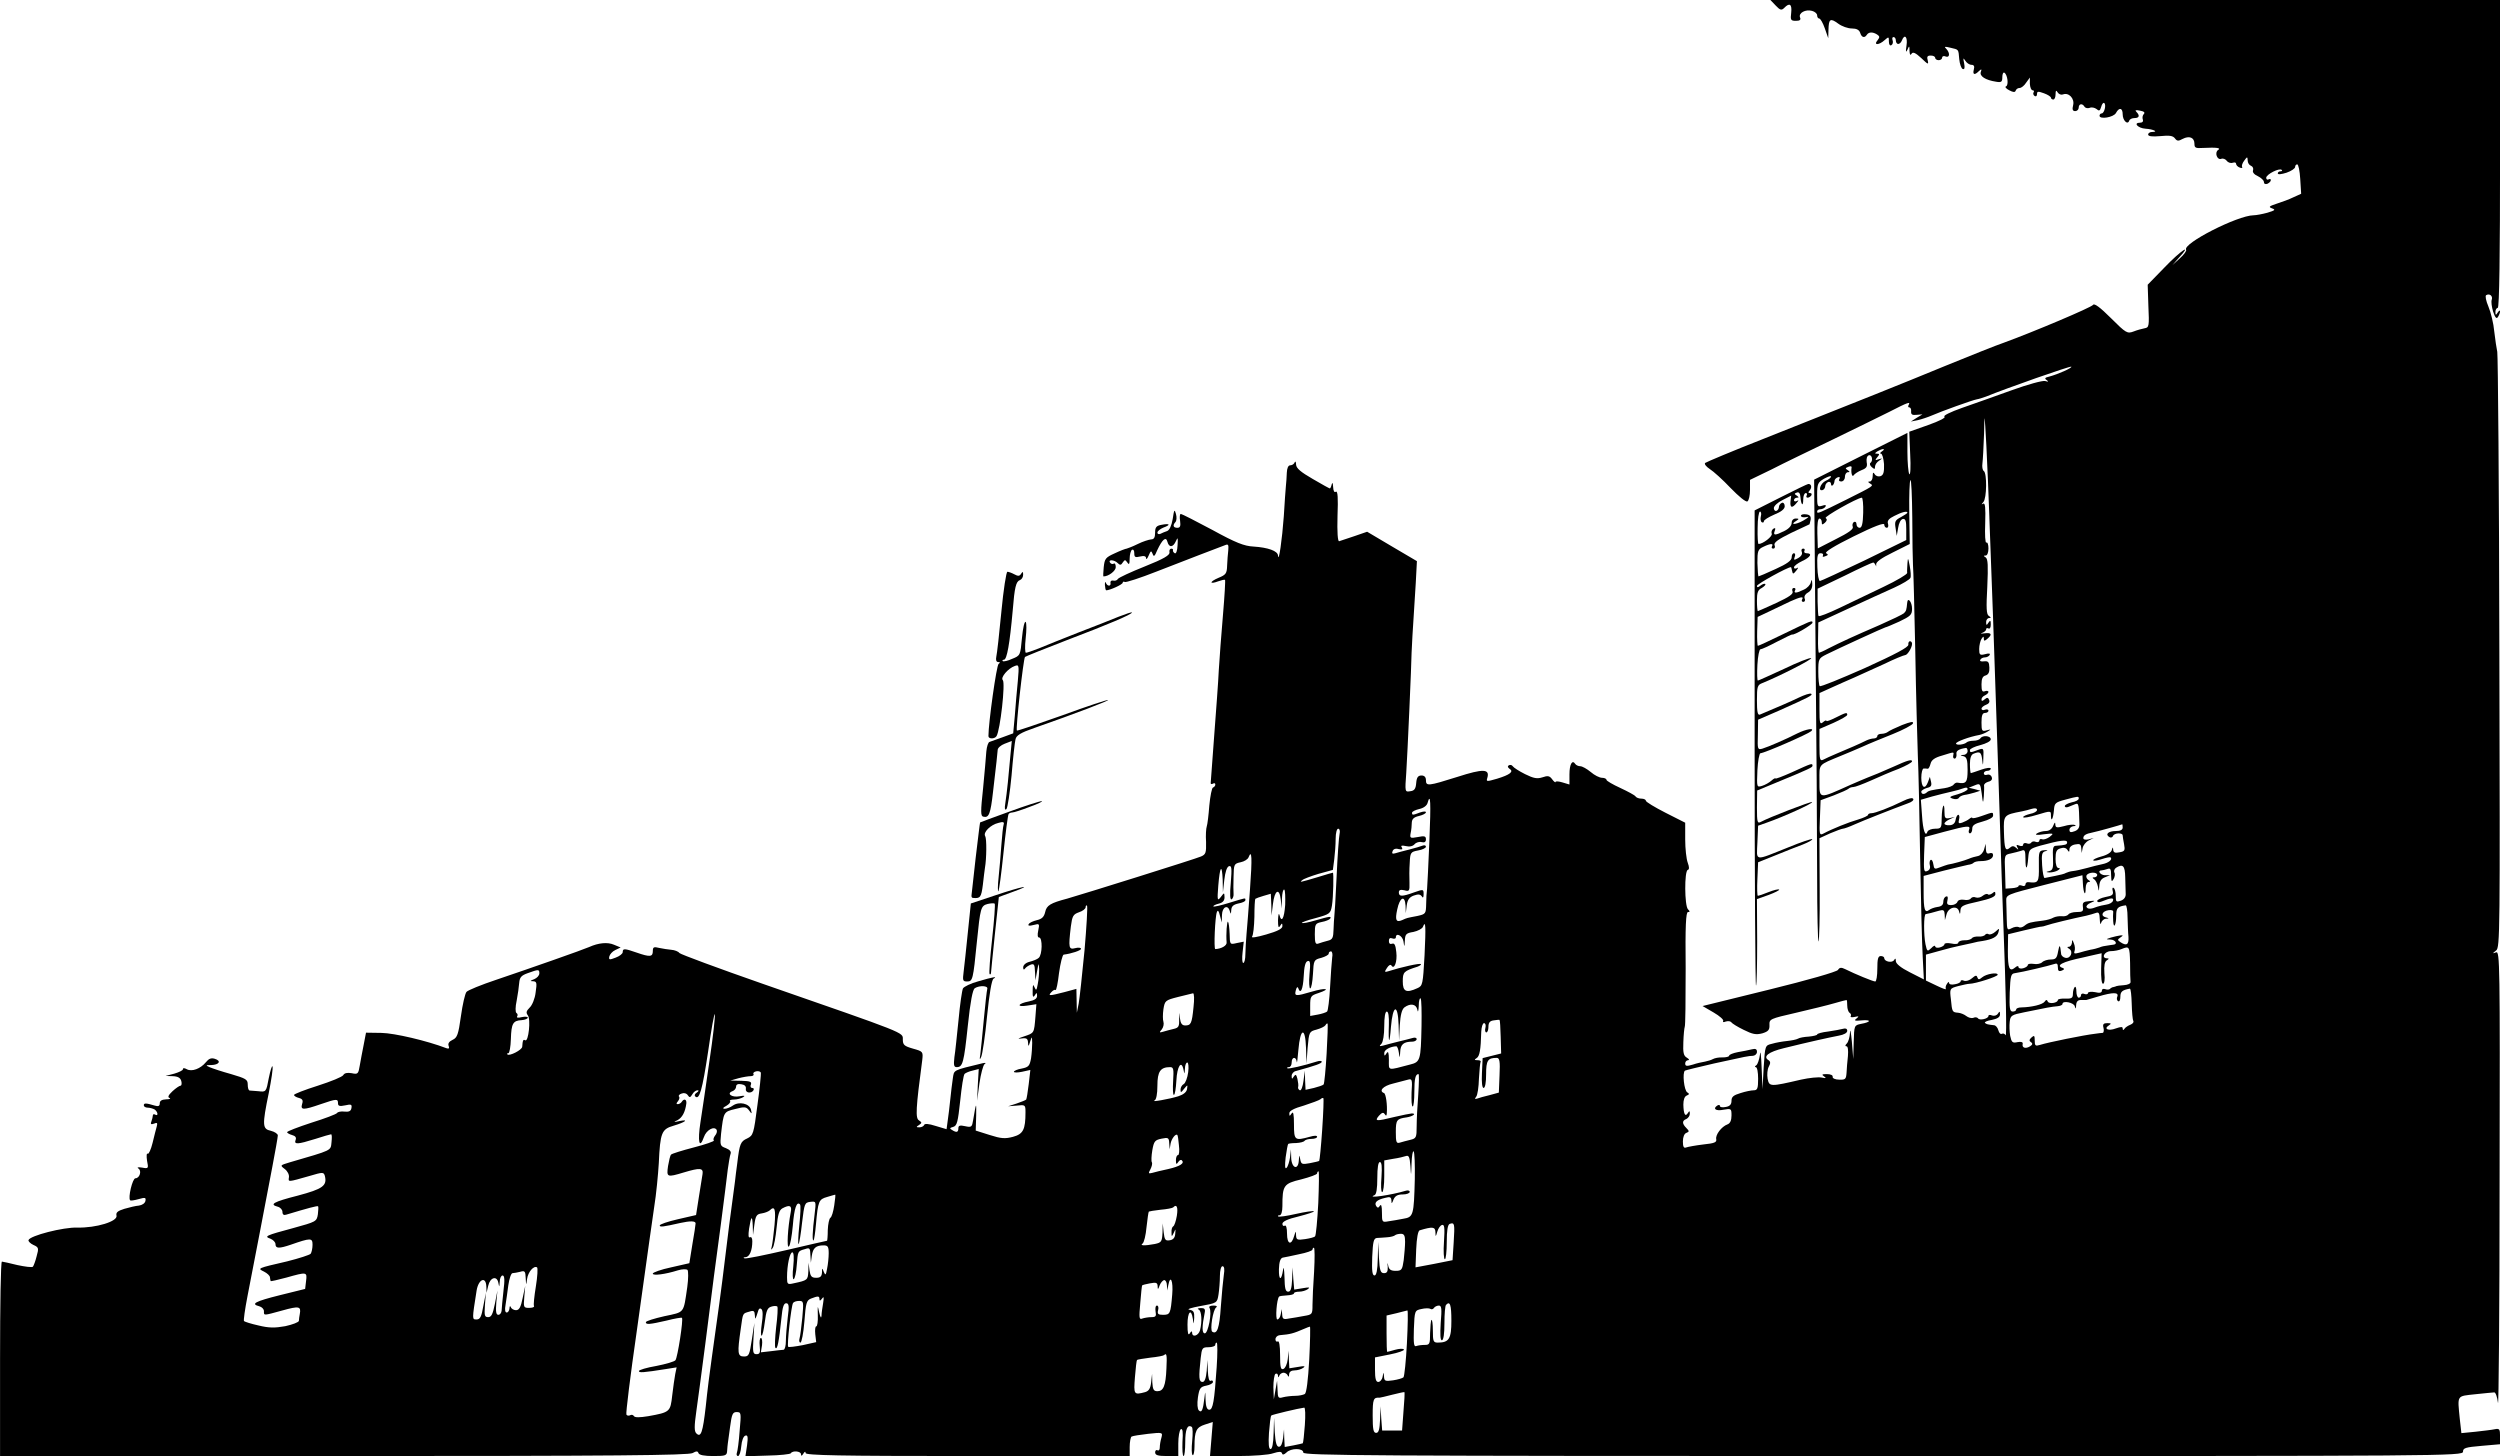 <?xml version="1.0" standalone="no"?>
<!DOCTYPE svg PUBLIC "-//W3C//DTD SVG 20010904//EN"
 "http://www.w3.org/TR/2001/REC-SVG-20010904/DTD/svg10.dtd">
<svg version="1.0" xmlns="http://www.w3.org/2000/svg"
 width="1080pt" height="629pt" viewBox="0 0 1080 629"
 preserveAspectRatio="xMidYMid meet">
<g transform="translate(0,629) scale(0.1,-0.1)"
fill="#000000" stroke="none">
<path d="M7671 6266 c19 -20 25 -22 37 -10 23 24 34 16 30 -21 -4 -31 -2 -35
20 -35 17 0 23 4 18 15 -7 19 24 36 52 28 12 -3 22 -12 22 -19 0 -8 4 -14 9
-14 5 0 16 -19 24 -42 l15 -43 1 36 c1 48 8 52 42 27 16 -12 42 -21 59 -21 20
0 32 -6 36 -19 6 -20 19 -24 29 -8 8 12 25 13 44 1 12 -8 12 -12 2 -25 -19
-22 6 -22 31 1 17 15 18 15 18 -6 0 -13 4 -20 11 -16 6 4 8 13 5 21 -3 8 -1
14 4 14 6 0 10 -7 10 -15 0 -8 5 -15 10 -15 6 0 13 7 16 15 12 31 26 15 20
-22 -4 -27 -3 -32 4 -18 8 19 9 18 9 -5 1 -17 4 -21 9 -12 6 9 17 4 42 -19 29
-28 32 -29 28 -11 -5 17 -2 22 13 22 10 0 19 -4 19 -10 0 -5 7 -10 15 -10 8 0
15 5 15 11 0 6 7 9 15 5 18 -7 20 15 3 33 -11 10 -7 11 17 5 38 -9 35 -5 39
-50 2 -21 9 -40 15 -42 8 -3 10 5 6 25 -5 23 -4 25 5 11 6 -10 18 -18 27 -18
10 0 14 -6 10 -20 -6 -23 3 -26 22 -7 11 10 13 9 8 -4 -6 -18 20 -35 66 -42
23 -4 27 -1 27 20 0 13 4 22 9 19 14 -9 19 -55 7 -59 -6 -2 0 -10 14 -17 17
-9 25 -10 28 -1 2 6 9 11 17 11 7 0 20 10 28 23 l16 22 0 -27 c1 -16 6 -28 12
-28 5 0 8 -4 4 -9 -3 -5 -1 -12 5 -16 5 -3 10 0 10 9 0 12 5 12 30 3 17 -6 30
-15 30 -19 0 -4 5 -8 10 -8 6 0 10 10 10 23 0 16 3 19 9 8 5 -8 15 -12 23 -9
25 10 51 -18 44 -46 -5 -19 -2 -26 9 -26 8 0 15 7 15 15 0 17 16 20 25 4 4 -6
14 -8 22 -5 9 4 22 1 30 -5 11 -10 15 -8 20 9 3 12 9 20 13 17 10 -6 1 -45
-11 -45 -5 0 -9 -5 -9 -10 0 -17 61 -7 71 12 14 26 29 22 29 -6 0 -26 21 -47
28 -28 2 7 12 12 23 12 21 0 24 11 8 27 -7 7 -3 9 16 5 17 -3 23 -8 16 -15 -5
-5 -7 -16 -4 -23 3 -9 -2 -14 -12 -14 -31 0 -9 -24 24 -26 33 -2 58 -14 28
-14 -9 0 -17 -5 -17 -11 0 -8 17 -10 52 -7 40 4 55 2 64 -10 9 -12 15 -12 33
-2 29 15 51 6 51 -21 0 -18 5 -20 38 -18 58 3 79 0 64 -9 -16 -11 -4 -45 14
-38 7 3 18 -1 24 -9 6 -8 18 -11 26 -8 8 3 14 1 14 -5 0 -5 7 -13 16 -16 8 -3
13 -2 10 3 -3 4 1 17 9 27 13 18 14 18 15 1 0 -10 6 -20 14 -23 8 -3 12 -12 9
-20 -3 -8 5 -18 21 -25 14 -7 26 -18 26 -25 0 -8 6 -11 15 -8 8 4 15 10 15 16
0 5 -4 6 -10 3 -5 -3 -10 0 -10 7 0 15 58 44 67 34 4 -3 1 -6 -5 -6 -7 0 -12
-4 -12 -9 0 -6 16 -4 38 3 20 7 37 18 37 25 0 6 4 11 9 11 5 0 11 -28 13 -63
l4 -64 -33 -15 c-18 -9 -51 -21 -73 -28 -33 -11 -36 -14 -20 -20 17 -6 13 -9
-20 -19 -22 -6 -49 -11 -60 -11 -69 -1 -307 -122 -291 -149 3 -4 -9 -21 -27
-37 l-32 -29 29 33 c59 64 7 30 -63 -43 l-73 -75 3 -92 c4 -86 3 -93 -16 -96
-11 -2 -33 -8 -48 -14 -27 -10 -32 -8 -98 58 -47 47 -72 65 -77 57 -7 -11
-258 -117 -387 -164 -27 -9 -140 -54 -250 -99 -204 -84 -349 -142 -785 -315
-135 -53 -249 -101 -254 -105 -4 -5 5 -16 20 -26 16 -10 57 -47 90 -82 36 -37
66 -62 73 -58 6 4 11 26 11 50 l0 43 93 45 c50 26 169 83 262 128 94 45 204
100 247 121 80 41 93 46 83 29 -3 -5 -2 -10 3 -10 6 0 9 -8 8 -17 -1 -14 5
-17 24 -15 l25 2 -25 -15 -25 -16 30 6 c17 4 44 13 60 20 41 18 177 67 195 70
8 1 26 7 40 12 88 36 364 133 368 129 5 -5 -58 -33 -96 -43 -18 -4 -21 -8 -10
-15 9 -7 7 -8 -7 -4 -11 3 -76 -15 -145 -40 -69 -25 -165 -59 -214 -76 -51
-18 -83 -34 -76 -38 7 -4 -22 -19 -70 -36 l-82 -29 4 -98 c3 -54 1 -92 -4 -85
-4 7 -8 50 -8 96 l0 82 -202 -101 -201 -101 6 -711 c4 -392 7 -842 7 -1001 0
-159 3 -287 6 -283 3 3 6 105 5 226 l-1 220 46 21 c26 11 51 20 55 20 5 0 28
8 52 19 38 17 160 65 230 91 16 5 26 14 22 19 -3 6 -21 2 -43 -9 -61 -30 -122
-53 -137 -53 -8 0 -15 -3 -15 -7 0 -4 -19 -13 -42 -20 -42 -12 -114 -41 -151
-61 -17 -9 -18 -4 -15 67 l3 77 57 21 c31 12 60 25 64 29 4 4 13 7 20 7 8 0
42 13 76 28 35 16 89 39 121 51 31 13 57 27 57 32 0 10 -19 5 -80 -23 -25 -11
-55 -24 -67 -29 -13 -5 -33 -13 -45 -18 -13 -5 -45 -19 -73 -31 -140 -63 -135
-64 -135 17 0 76 -8 66 95 109 22 9 63 26 90 38 28 13 87 37 132 55 45 18 84
39 87 46 3 10 -10 7 -47 -7 -29 -12 -56 -25 -62 -30 -5 -4 -17 -8 -27 -8 -10
0 -18 -4 -18 -10 0 -5 -7 -10 -15 -10 -8 0 -23 -4 -33 -9 -9 -5 -34 -16 -54
-25 -21 -9 -55 -23 -75 -32 -21 -9 -46 -20 -55 -25 -16 -8 -18 -3 -18 62 l0
70 60 26 c33 15 60 30 60 35 0 12 -6 10 -50 -12 -22 -11 -40 -18 -40 -14 0 4
-7 1 -15 -6 -13 -11 -15 -4 -15 57 l0 69 53 24 c28 13 72 32 97 43 25 11 82
37 128 58 45 22 87 39 92 39 10 0 30 32 30 49 0 6 -4 11 -9 11 -5 0 -8 -7 -7
-15 1 -11 -56 -41 -188 -101 -104 -46 -192 -82 -195 -78 -3 3 -6 31 -6 62 0
55 1 58 35 75 48 24 251 117 255 117 3 0 29 11 60 25 48 23 55 29 55 55 0 30
-19 53 -21 26 -3 -31 -4 -35 -14 -45 -5 -5 -53 -28 -105 -51 -109 -47 -170
-75 -221 -101 -20 -11 -39 -19 -41 -19 -3 0 -5 29 -4 65 l1 66 130 60 c72 33
160 74 197 90 37 17 69 36 71 43 3 6 1 29 -3 51 -7 37 -8 38 -10 10 -1 -16 -2
-35 -1 -40 0 -6 -45 -33 -102 -60 -56 -27 -141 -68 -190 -91 -48 -23 -89 -39
-91 -35 -2 3 -3 31 -4 62 l0 56 117 56 c64 32 119 57 123 57 4 0 8 -6 11 -12
2 -7 3 -6 2 3 -2 11 22 28 71 52 l74 37 -2 135 c-1 74 1 137 5 141 4 4 7 -69
8 -162 0 -93 2 -185 3 -204 2 -19 6 -188 10 -375 3 -187 9 -389 11 -450 3 -60
7 -258 10 -440 3 -181 8 -374 11 -428 l5 -98 -61 31 c-38 19 -60 37 -60 48 0
12 -2 14 -8 4 -9 -13 -42 -6 -42 9 0 5 -7 9 -15 9 -12 0 -15 -13 -15 -55 0
-30 -4 -55 -9 -55 -9 0 -87 32 -129 53 -18 9 -25 8 -32 -3 -5 -8 -130 -44
-297 -85 l-288 -71 48 -28 c26 -15 45 -32 41 -37 -3 -5 2 -6 11 -2 10 3 20 2
24 -3 3 -5 27 -20 54 -33 38 -19 53 -22 80 -15 26 8 32 15 31 36 -1 26 2 27
115 53 64 15 138 33 165 41 27 8 51 14 53 14 2 0 3 -11 3 -24 0 -14 5 -28 10
-31 6 -4 8 -10 5 -15 -3 -4 5 -6 17 -3 19 4 20 3 8 -7 -12 -9 -8 -11 22 -8 43
4 42 -7 -2 -15 -30 -6 -30 -7 -32 -79 l-2 -73 -6 75 c-4 41 -7 59 -8 40 -1
-20 -7 -41 -14 -48 -7 -7 -8 -12 -1 -12 6 0 8 -17 6 -42 -3 -24 -5 -56 -6 -73
-2 -27 -5 -30 -32 -29 -17 0 -29 6 -28 12 2 7 -9 12 -25 12 -21 0 -24 -2 -12
-10 11 -8 9 -9 -10 -5 -14 3 -54 -1 -90 -9 -133 -31 -137 -31 -144 4 -3 18 -1
41 5 52 8 15 8 22 -1 28 -26 16 0 36 66 52 105 26 195 46 237 54 23 4 37 12
37 21 0 9 -7 12 -17 9 -10 -3 -39 -8 -65 -12 -27 -3 -48 -9 -48 -13 0 -3 -16
-7 -36 -9 -20 -1 -41 -5 -47 -9 -7 -4 -28 -8 -47 -10 -20 -2 -49 -7 -65 -12
-30 -7 -30 -7 -36 -102 l-5 -94 -4 95 c-2 52 -5 77 -7 55 -3 -22 -10 -43 -16
-47 -7 -4 -7 -8 -2 -8 6 0 10 -22 10 -50 0 -42 -3 -50 -19 -50 -10 0 -36 -5
-57 -12 -30 -9 -39 -16 -39 -33 0 -16 -7 -24 -25 -27 -14 -3 -25 -1 -25 4 0 5
-4 6 -10 3 -23 -14 -8 -26 25 -19 34 6 35 5 35 -25 0 -21 -6 -34 -17 -38 -27
-10 -53 -46 -49 -64 3 -14 -8 -18 -56 -23 -33 -4 -66 -10 -74 -13 -10 -4 -14
3 -14 26 0 19 6 34 15 37 13 5 13 8 0 21 -19 19 -19 32 0 39 8 4 15 14 15 23
0 13 -2 13 -9 2 -11 -17 -18 -4 -19 37 0 21 5 35 14 39 12 5 13 8 3 14 -14 8
-22 86 -10 94 4 2 61 16 126 31 145 32 146 32 168 33 9 1 17 8 17 17 0 12 -6
15 -22 11 -13 -3 -40 -9 -60 -12 -21 -4 -38 -11 -38 -15 0 -5 -13 -8 -29 -8
-15 1 -34 -3 -41 -7 -7 -4 -23 -9 -34 -11 -12 -2 -36 -7 -53 -13 -27 -8 -33
-7 -33 5 0 8 6 14 13 14 6 0 4 5 -6 11 -14 8 -17 22 -15 67 1 31 4 61 6 66 3
5 4 118 4 252 -2 183 1 244 10 244 9 0 9 3 0 12 -15 15 -16 165 -1 170 7 2 7
12 0 31 -6 16 -11 61 -11 101 l0 72 -85 43 c-47 24 -85 47 -85 52 0 5 -9 9
-19 9 -11 0 -22 4 -26 10 -3 5 -33 21 -65 36 -33 15 -60 31 -60 35 0 5 -9 9
-19 9 -11 0 -33 11 -49 25 -17 14 -37 25 -45 25 -9 0 -19 5 -22 10 -13 20 -25
-2 -25 -45 l0 -44 -30 9 c-16 5 -30 6 -30 2 0 -4 -7 1 -15 12 -11 15 -19 16
-42 8 -22 -7 -37 -5 -75 14 -26 13 -49 28 -53 34 -4 6 -11 7 -17 4 -6 -4 -5
-9 3 -15 20 -12 2 -26 -54 -43 -45 -13 -47 -13 -42 3 12 40 -17 41 -129 5
-127 -40 -136 -41 -136 -14 0 13 -7 20 -19 20 -15 0 -21 -8 -23 -32 -2 -26 -8
-34 -26 -36 -23 -4 -23 -3 -17 80 5 74 23 480 23 518 0 14 4 83 18 301 l5 95
-107 63 -108 64 -55 -19 c-31 -10 -60 -20 -66 -22 -6 -1 -9 38 -7 109 3 79 1
109 -7 105 -7 -5 -11 3 -12 21 -1 17 -3 21 -6 11 -2 -10 -6 -18 -8 -18 -2 0
-35 18 -74 41 -52 30 -71 46 -72 62 0 12 -3 16 -6 10 -2 -7 -11 -13 -19 -13
-9 0 -14 -12 -15 -32 -1 -18 -2 -44 -4 -58 -1 -14 -6 -72 -9 -130 -7 -98 -22
-205 -25 -170 -1 20 -43 35 -106 39 -40 2 -76 16 -178 72 -71 38 -132 69 -136
69 -4 0 -6 -13 -3 -30 3 -23 0 -30 -12 -30 -18 0 -21 11 -8 25 5 6 6 21 2 35
-6 22 -8 19 -14 -22 -5 -29 -14 -48 -24 -52 -10 -3 -23 -9 -29 -12 -7 -3 -13
-1 -13 5 0 7 12 16 26 22 33 12 28 19 -8 12 -23 -4 -28 -11 -28 -34 0 -21 -5
-29 -17 -29 -10 -1 -36 -9 -58 -20 -22 -11 -44 -19 -48 -20 -4 0 -28 -9 -51
-20 -40 -18 -44 -23 -48 -60 -2 -22 -3 -40 -1 -40 22 0 53 24 53 40 0 12 -4
19 -9 15 -5 -3 -12 -1 -16 5 -9 14 19 12 33 -2 10 -10 15 -10 22 2 9 13 11 13
20 0 7 -11 10 -8 10 17 0 17 5 35 10 38 6 3 10 -3 10 -15 0 -17 4 -19 25 -14
17 4 25 2 26 -7 0 -8 5 -3 11 11 9 21 11 23 17 8 5 -15 9 -12 20 15 22 47 38
61 44 37 7 -27 25 -25 37 3 8 18 9 15 7 -18 -1 -23 -6 -38 -12 -35 -5 3 -9 8
-8 13 2 4 -2 7 -7 7 -6 0 -10 -7 -8 -16 2 -12 -24 -28 -107 -61 -60 -24 -112
-48 -116 -54 -3 -6 -12 -9 -20 -7 -8 2 -13 -3 -12 -9 4 -17 -14 -17 -20 0 -3
6 -4 2 -4 -10 1 -13 3 -23 6 -23 15 0 71 25 71 33 0 4 4 6 9 3 4 -3 66 17 137
45 124 48 260 101 296 114 14 6 16 2 14 -22 -2 -15 -4 -45 -5 -66 -1 -34 -5
-40 -37 -53 -40 -17 -41 -30 -1 -15 14 5 27 8 29 6 2 -2 -2 -70 -9 -152 -7
-81 -15 -188 -18 -238 -2 -49 -12 -178 -20 -285 -8 -107 -15 -199 -15 -203 0
-5 5 -5 10 -2 6 3 10 2 10 -4 0 -5 -4 -11 -10 -13 -5 -1 -12 -37 -16 -78 -3
-41 -8 -82 -11 -90 -3 -8 -5 -39 -3 -67 1 -47 -1 -54 -22 -63 -22 -10 -508
-162 -578 -182 -72 -19 -89 -29 -95 -58 -5 -21 -14 -30 -36 -35 -16 -4 -32
-11 -35 -17 -5 -7 2 -9 20 -4 27 7 27 6 21 -24 -4 -19 -3 -30 4 -30 15 0 14
-75 -2 -88 -6 -6 -24 -13 -40 -17 -16 -4 -27 -14 -27 -24 0 -10 3 -12 8 -5 4
6 15 13 25 17 14 5 17 0 18 -31 l2 -37 7 40 c7 37 7 38 9 9 0 -17 -2 -46 -6
-65 -5 -28 -7 -30 -14 -14 -6 15 -8 12 -8 -15 -1 -26 2 -31 9 -20 8 13 10 13
10 -2 0 -12 -11 -19 -35 -24 -49 -9 -56 -26 -7 -18 l39 6 -4 -53 c-6 -74 -5
-71 -49 -86 -27 -9 -31 -12 -11 -9 22 3 27 -1 28 -18 1 -19 2 -18 9 4 8 25 8
24 9 -5 0 -16 -2 -47 -5 -67 -6 -33 -11 -38 -40 -44 -19 -3 -34 -10 -34 -14 0
-4 16 -4 35 0 l36 8 -7 -61 c-4 -34 -9 -64 -11 -67 -3 -3 -21 -10 -41 -17
l-37 -12 38 3 c36 4 37 3 37 -29 0 -75 -10 -94 -54 -106 -34 -9 -51 -8 -101 8
l-60 19 2 65 c1 61 0 58 -13 -19 -5 -31 -7 -33 -35 -27 -22 5 -29 3 -29 -9 0
-18 -8 -20 -28 -7 -11 6 -9 9 6 13 16 5 20 20 30 113 6 59 14 111 19 116 4 4
20 11 34 14 l27 7 -4 -69 -3 -68 10 75 c6 41 16 78 22 83 8 5 5 7 -8 4 -132
-32 -123 -28 -129 -66 -3 -20 -8 -61 -11 -91 -3 -30 -8 -71 -11 -91 l-5 -37
-47 14 c-31 10 -48 11 -50 4 -2 -5 -11 -10 -20 -10 -15 0 -15 2 -2 10 13 9 13
11 0 20 -16 9 -14 50 14 261 4 36 3 37 -40 49 -38 11 -44 16 -44 40 0 31 19
23 -605 240 -192 67 -354 127 -360 133 -5 7 -21 13 -35 14 -14 1 -37 5 -52 8
-24 6 -28 4 -28 -14 0 -25 -13 -26 -70 -6 -52 18 -60 19 -60 2 0 -7 -14 -18
-31 -24 -26 -10 -30 -10 -27 5 2 9 13 22 26 28 l23 11 -29 12 c-28 12 -67 8
-107 -10 -27 -12 -252 -91 -400 -141 -66 -22 -125 -46 -130 -53 -6 -7 -17 -54
-24 -105 -11 -79 -16 -93 -36 -102 -15 -7 -21 -16 -17 -26 4 -11 1 -14 -10
-10 -83 32 -224 65 -280 66 l-67 1 -10 -52 c-6 -28 -13 -69 -17 -90 -6 -36 -8
-39 -35 -33 -18 3 -31 1 -36 -8 -4 -8 -54 -28 -110 -46 -57 -18 -103 -36 -103
-40 0 -4 9 -10 21 -13 16 -4 19 -11 14 -26 -8 -27 5 -27 80 -1 70 24 75 24 75
4 0 -12 7 -14 31 -9 26 6 30 4 27 -12 -2 -13 -11 -17 -30 -15 -14 2 -29 -1
-32 -6 -3 -5 -53 -24 -111 -42 -58 -19 -105 -37 -105 -41 0 -3 10 -9 21 -12
15 -4 20 -11 16 -21 -8 -21 8 -20 85 4 34 11 65 20 68 20 4 0 4 -15 2 -34 -4
-38 5 -33 -180 -87 -43 -13 -43 -13 -22 -29 12 -9 20 -25 18 -36 -3 -21 -6
-21 89 6 57 17 61 17 66 1 11 -43 -8 -57 -117 -86 -106 -27 -124 -38 -86 -48
11 -3 20 -13 20 -22 0 -12 6 -16 17 -12 93 28 134 39 137 36 2 -2 1 -18 -1
-35 -5 -31 -8 -32 -106 -59 -119 -32 -128 -36 -99 -46 12 -5 22 -15 22 -24 0
-19 16 -19 66 -2 86 30 94 30 94 0 0 -16 -4 -33 -8 -39 -4 -5 -50 -20 -102
-33 -130 -30 -129 -30 -100 -44 14 -7 26 -18 26 -25 1 -7 2 -14 3 -16 0 -2 31
5 68 15 89 25 90 25 85 -15 l-4 -34 -109 -27 c-108 -27 -128 -38 -89 -48 11
-3 20 -12 20 -21 0 -20 -4 -20 80 3 72 20 81 18 75 -15 -2 -10 -4 -24 -4 -30
-1 -6 -27 -16 -59 -23 -45 -8 -70 -8 -115 3 -32 7 -60 16 -63 19 -3 2 4 51 15
108 11 57 34 178 52 269 17 91 42 220 55 288 13 68 24 130 24 137 0 7 -14 16
-30 20 -37 8 -38 23 -9 164 11 56 19 107 16 114 -2 6 -9 -16 -16 -50 -11 -60
-12 -61 -44 -57 -17 1 -35 3 -39 3 -5 1 -8 12 -8 26 0 22 -8 26 -72 45 -40 11
-82 25 -93 30 -18 8 -17 9 7 9 35 1 45 18 16 27 -16 5 -26 1 -39 -15 -23 -28
-61 -42 -82 -30 -11 6 -17 6 -17 0 0 -5 -17 -13 -37 -19 l-38 -10 31 -1 c23
-1 33 -7 37 -21 3 -11 1 -20 -3 -20 -5 0 -21 -11 -35 -24 -18 -17 -22 -26 -13
-29 7 -3 1 -6 -14 -6 -19 -1 -28 -6 -28 -17 0 -12 -6 -15 -22 -10 -37 11 -47
12 -47 1 0 -5 7 -10 17 -10 9 0 23 -4 30 -8 14 -10 17 -31 2 -22 -5 3 -10 2
-10 -4 0 -5 -3 -17 -6 -25 -5 -12 -2 -15 11 -10 14 6 16 3 12 -12 -3 -10 -11
-42 -18 -71 -7 -29 -17 -50 -21 -47 -5 4 -6 -10 -3 -30 7 -34 6 -35 -21 -30
-18 3 -24 1 -16 -4 15 -10 5 -42 -13 -42 -13 0 -33 -85 -23 -95 2 -3 19 0 37
5 28 8 32 7 29 -8 -2 -10 -14 -18 -28 -20 -14 -1 -42 -8 -63 -14 -29 -9 -37
-16 -34 -29 7 -25 -88 -54 -169 -52 -61 2 -205 -35 -211 -54 -2 -5 8 -15 21
-21 23 -10 24 -14 14 -49 -5 -21 -13 -41 -16 -45 -4 -4 -34 0 -67 7 -33 8 -63
15 -67 15 -5 0 -8 -189 -8 -420 l0 -420 1485 0 c1165 0 1490 3 1507 13 16 9
22 9 25 0 3 -9 26 -13 64 -13 54 0 59 2 60 23 1 12 2 27 3 32 1 6 5 38 10 73
7 53 11 62 28 62 20 0 20 -4 13 -81 -3 -45 -9 -88 -12 -95 -3 -8 0 -14 5 -14
6 0 12 19 14 42 2 24 9 43 17 46 11 4 13 -4 8 -42 l-7 -47 96 3 c53 1 98 6
100 10 8 13 44 9 44 -4 0 -9 4 -8 10 2 6 10 10 11 10 3 0 -10 147 -13 700 -13
l700 0 0 39 c0 22 4 42 8 45 5 3 37 8 72 12 63 7 63 6 57 -17 -4 -13 -7 -32
-7 -42 0 -10 -4 -15 -10 -12 -5 3 -10 -1 -10 -9 0 -12 11 -16 50 -16 l50 0 0
54 c0 30 5 58 11 62 8 4 10 -12 7 -55 -1 -33 0 -61 5 -61 4 0 7 27 7 59 0 56
9 79 28 67 5 -3 5 -30 2 -61 -3 -31 -3 -58 2 -61 4 -3 8 14 8 38 0 67 8 82 45
94 l34 11 -6 -74 -6 -73 120 0 c66 0 135 5 153 12 26 8 35 8 38 0 2 -8 8 -7
19 3 19 20 73 20 73 0 0 -13 285 -15 2505 -15 2441 0 2505 0 2505 19 0 16 11
19 80 25 l80 7 0 35 c0 30 -3 34 -22 30 -13 -3 -50 -7 -84 -11 l-61 -6 -7 62
c-10 104 -15 97 67 106 39 4 77 8 82 8 6 0 13 -20 16 -45 3 -25 7 404 7 954 2
947 1 998 -15 992 -17 -6 -17 -5 0 8 17 13 17 75 14 1287 -1 701 -6 1285 -9
1299 -3 14 -9 53 -13 88 -3 35 -15 83 -25 107 -11 26 -15 47 -10 50 15 9 30
-4 24 -20 -3 -8 0 -31 6 -51 9 -27 15 -33 21 -23 5 8 9 19 9 24 0 6 -5 3 -10
-5 -8 -13 -10 -12 -10 3 0 9 5 17 10 17 7 0 10 228 10 665 l0 665 -1576 0
-1576 0 23 -24z m923 -2211 c8 -199 23 -624 36 -1025 17 -535 21 -633 25 -745
10 -261 15 -479 9 -467 -3 6 -10 9 -16 6 -5 -3 -12 3 -15 15 -3 12 -12 22 -19
22 -27 3 -32 4 -39 10 -3 4 10 10 30 13 24 5 35 12 35 24 0 14 -2 14 -9 3 -5
-8 -16 -11 -25 -8 -9 4 -16 3 -16 -2 0 -12 -39 -21 -45 -10 -3 4 -12 6 -20 2
-9 -3 -22 1 -31 8 -9 7 -24 13 -35 14 -25 2 -26 3 -31 57 -6 48 -5 48 31 58
20 5 42 10 49 10 25 0 122 31 122 39 0 12 -49 4 -67 -11 -13 -11 -17 -11 -21
0 -3 10 -8 9 -23 -4 -10 -9 -25 -14 -34 -11 -8 4 -15 3 -15 -2 0 -5 -11 -11
-25 -13 -14 -3 -25 -1 -25 6 0 6 -4 4 -9 -4 -6 -8 -7 -18 -5 -22 3 -5 -15 2
-40 14 l-46 22 0 56 0 56 58 16 c31 9 71 19 87 22 17 4 41 9 55 12 14 4 34 8
45 9 43 7 63 18 68 37 5 19 5 19 -13 3 -10 -9 -23 -14 -29 -11 -5 4 -12 2 -15
-2 -3 -5 -16 -9 -28 -8 -13 1 -26 -2 -29 -7 -4 -5 -18 -10 -33 -9 -14 0 -26
-5 -26 -10 0 -6 -13 -8 -30 -4 -16 3 -30 2 -30 -3 0 -5 -9 -11 -20 -14 -11 -3
-20 -1 -20 5 0 5 -8 2 -17 -8 -17 -16 -18 -15 -25 17 -8 40 -8 129 1 130 8 1
32 7 59 15 18 5 22 2 23 -17 l1 -24 7 25 c8 31 47 40 54 13 4 -15 5 -14 6 4 1
19 11 24 76 38 53 12 75 21 75 32 0 12 -3 13 -13 4 -8 -6 -17 -8 -20 -4 -4 3
-13 0 -22 -7 -8 -7 -21 -10 -30 -7 -8 4 -17 1 -21 -4 -3 -6 -17 -9 -30 -6 -14
2 -25 -1 -28 -9 -3 -8 -15 -14 -27 -14 -17 0 -20 5 -16 21 3 13 1 19 -6 16 -7
-2 -12 -12 -12 -23 0 -13 -8 -20 -25 -22 -14 -2 -30 -8 -36 -13 -19 -15 -24 2
-24 76 l0 71 88 23 c48 12 95 23 104 25 10 1 21 5 24 9 4 4 17 7 30 7 33 0 54
10 54 26 0 8 -6 11 -15 8 -11 -4 -15 1 -16 17 l-1 24 -7 -25 c-4 -14 -16 -26
-26 -28 -11 -2 -29 -7 -40 -12 -19 -8 -69 -22 -90 -25 -5 -1 -21 -7 -35 -12
-22 -9 -25 -8 -28 13 -2 14 -7 22 -12 19 -4 -3 -6 -13 -3 -24 3 -11 -2 -21
-12 -24 -14 -6 -15 3 -13 70 l3 77 85 23 c101 27 114 28 106 8 -3 -8 -1 -15 4
-15 6 0 10 9 10 20 0 15 11 22 45 31 26 7 45 17 45 25 0 17 2 17 -49 -1 -22
-8 -41 -12 -41 -8 0 3 -6 1 -12 -4 -7 -6 -21 -13 -32 -17 -15 -5 -17 -2 -13
14 3 11 1 20 -3 20 -5 0 -10 -10 -12 -22 -2 -14 -11 -22 -25 -23 -13 -1 -23 2
-23 7 0 5 10 13 23 19 l22 10 -22 -5 c-20 -4 -23 0 -23 27 0 49 -11 25 -12
-27 0 -43 -2 -46 -28 -46 -16 0 -30 -6 -33 -12 -9 -27 -20 4 -24 69 l-5 68 48
14 c27 7 65 17 84 21 19 4 43 11 53 15 10 4 17 3 17 -4 0 -5 -19 -15 -42 -22
-36 -10 -40 -13 -23 -19 11 -4 23 -3 27 3 3 6 14 11 25 13 10 1 29 6 43 10
l25 8 -25 7 -25 6 25 10 c24 10 25 9 31 -36 5 -43 6 -44 9 -11 1 19 2 40 1 46
-1 7 8 14 19 17 13 3 18 11 14 20 -3 9 -12 13 -20 10 -8 -3 -14 0 -14 6 0 6 7
11 15 11 8 0 15 4 15 10 0 5 -19 3 -41 -5 -23 -8 -43 -15 -45 -15 -2 0 -4 18
-4 39 0 26 5 41 16 45 27 11 33 7 37 -26 3 -29 4 -28 5 9 2 42 1 42 -24 33
-32 -12 -34 -12 -34 0 0 5 20 15 45 21 26 7 45 17 45 25 0 16 -36 19 -45 4 -3
-5 -16 -10 -29 -10 -12 0 -26 -3 -30 -7 -10 -10 -46 -14 -46 -5 0 8 57 29 101
37 10 2 27 9 36 15 16 10 15 10 -4 5 -21 -6 -23 -3 -23 34 0 30 4 41 15 41 8
0 15 4 15 10 0 5 -7 7 -15 4 -8 -4 -15 -1 -15 4 0 6 9 13 19 17 12 4 18 12 14
21 -4 11 -9 12 -19 3 -11 -9 -14 -9 -14 0 0 6 7 14 15 17 8 4 15 10 15 15 0 4
-7 6 -15 3 -12 -5 -15 2 -15 29 0 25 5 36 18 39 12 4 17 14 16 34 -1 24 -5 29
-23 27 -13 -2 -20 1 -16 7 3 6 12 10 20 10 8 0 17 5 20 10 4 7 -2 9 -19 4 -23
-6 -26 -3 -26 22 0 16 5 36 10 44 8 12 10 12 10 1 0 -11 3 -11 15 -1 23 19 18
28 -12 24 -16 -2 -20 -1 -10 2 9 3 17 10 17 15 0 6 5 7 10 4 6 -3 10 4 10 17
0 18 -2 20 -10 8 -8 -13 -10 -12 -10 3 0 9 6 17 13 17 9 0 9 2 -1 9 -11 6 -12
34 -7 126 4 91 3 120 -7 127 -10 6 -10 8 0 8 7 0 12 13 12 31 0 16 -4 28 -9
25 -5 -3 -7 34 -5 84 2 68 0 89 -9 84 -8 -5 -8 -3 1 7 15 16 16 125 2 134 -6
4 -8 19 -6 33 2 15 5 72 7 127 2 97 2 96 10 -50 4 -82 10 -222 13 -310z m-464
285 c-8 -5 -10 -10 -4 -10 5 0 11 -20 13 -45 1 -34 -2 -47 -15 -52 -9 -3 -20
0 -25 8 -6 11 -9 8 -9 -8 0 -13 -6 -23 -12 -23 -10 0 -9 -3 1 -9 16 -10 18 -9
-104 -70 -119 -59 -125 -62 -125 -51 0 6 6 10 14 10 8 0 18 5 22 11 4 8 0 9
-15 4 -20 -6 -21 -3 -21 47 0 48 3 54 30 70 17 9 30 14 30 9 0 -4 -10 -13 -23
-18 -23 -11 -35 -47 -13 -40 6 2 11 10 11 17 0 7 6 15 13 18 6 2 12 -2 12 -9
0 -7 3 -9 8 -5 4 4 7 13 7 18 0 6 6 13 14 16 8 3 11 0 7 -7 -4 -6 -1 -11 8
-11 9 0 16 9 16 20 0 11 6 20 13 20 9 0 9 2 -1 9 -11 7 -11 9 2 14 9 4 15 3
15 -1 -4 -23 2 -46 9 -35 4 6 19 16 34 22 21 8 26 15 22 34 -2 15 1 27 9 30
14 5 20 -24 7 -33 -4 -3 -2 -11 6 -18 12 -10 14 -10 14 2 0 8 8 20 18 26 16
11 16 11 -2 6 -16 -6 -17 -4 -6 9 10 12 10 15 -1 15 -11 0 -11 2 1 10 8 5 20
10 25 10 6 0 3 -5 -5 -10z m-81 -265 c-1 -47 -6 -65 -15 -65 -8 0 -14 7 -14
16 0 8 -5 12 -11 9 -6 -4 -8 -13 -5 -21 4 -10 -19 -26 -73 -53 l-78 -40 -2 65
c-1 38 2 64 9 64 5 0 10 -7 10 -15 0 -13 2 -13 14 -3 9 9 10 15 3 20 -9 5 134
86 156 88 4 0 7 -29 6 -65z m191 0 c0 -2 -13 -11 -28 -19 -25 -13 -28 -19 -23
-48 l5 -33 6 35 c3 20 11 36 20 38 12 2 15 -8 15 -44 l0 -47 -182 -89 c-101
-48 -187 -88 -191 -88 -5 0 -10 27 -11 60 -2 49 1 60 14 60 9 0 13 -4 10 -10
-3 -6 1 -7 10 -3 13 4 14 8 4 13 -8 5 36 32 119 73 89 44 132 60 132 51 0 -8
5 -14 11 -14 6 0 8 8 5 18 -4 12 4 22 27 33 33 17 57 23 57 14z m260 -1030 c0
-8 -8 -16 -17 -16 -17 -1 -17 -2 0 -6 13 -4 17 -15 17 -59 0 -54 -6 -62 -44
-55 -5 1 -12 -3 -16 -8 -3 -6 -21 -13 -40 -16 -58 -8 -69 -11 -76 -18 -11 -10
-24 -9 -24 3 0 5 11 12 24 16 18 4 22 10 18 27 l-5 21 -8 -22 c-13 -35 -29
-25 -29 18 0 22 5 40 10 40 6 0 13 0 18 -1 4 0 9 10 12 22 4 16 18 26 50 35
55 17 51 17 48 0 -2 -8 1 -14 7 -13 5 1 8 10 7 19 -3 14 9 22 41 27 4 0 7 -6
7 -14z m480 -205 c0 -6 -13 -13 -30 -16 -16 -4 -30 -11 -30 -16 0 -6 7 -7 15
-4 8 3 22 9 30 12 15 6 16 0 18 -85 1 -16 -6 -27 -21 -32 -16 -6 -22 -5 -22 6
0 8 8 15 18 16 9 0 12 3 5 5 -6 3 -28 1 -47 -5 -31 -8 -36 -7 -37 7 0 12 -3
10 -9 -5 -6 -15 -18 -23 -32 -23 -13 0 -30 -5 -38 -10 -11 -7 -2 -9 30 -4 42
5 44 4 25 -11 -11 -8 -25 -13 -32 -11 -7 3 -13 1 -13 -5 0 -6 -7 -9 -15 -6 -8
4 -17 2 -20 -3 -3 -5 -12 -7 -20 -3 -8 3 -15 0 -15 -6 0 -6 -7 -8 -17 -4 -12
5 -14 3 -8 -8 6 -11 5 -12 -5 -2 -10 9 -17 10 -27 1 -20 -17 -24 -6 -26 68 -2
73 -1 74 78 89 11 2 30 7 43 11 14 4 22 2 22 -5 0 -6 -13 -14 -30 -17 -16 -4
-30 -10 -30 -14 0 -5 27 0 60 10 60 18 60 18 60 -3 0 -32 10 -14 13 23 2 30 6
34 47 45 60 16 60 16 60 5z m-2805 -182 c-4 -101 -9 -194 -10 -208 -2 -14 -4
-44 -4 -67 -1 -40 -2 -42 -38 -50 -47 -9 -44 -8 -66 -18 -26 -11 -31 0 -21 46
11 53 33 64 36 17 l1 -33 4 33 c3 24 11 36 30 43 20 7 28 6 35 -3 5 -9 8 -6 8
9 0 22 -1 22 -41 8 -52 -19 -66 -19 -66 0 0 10 7 13 24 9 21 -6 23 -3 22 32
-1 22 -1 60 1 86 2 45 4 48 36 54 19 3 34 11 34 16 0 6 -6 8 -14 5 -8 -3 -34
-11 -58 -17 -24 -6 -51 -13 -60 -16 -13 -4 -16 -1 -12 9 3 9 13 13 26 9 15 -3
19 -2 14 7 -6 8 -1 10 17 6 16 -4 30 -1 38 8 7 8 21 12 31 9 12 -3 18 1 18 12
0 14 -6 16 -35 10 -33 -6 -35 -5 -31 17 3 13 5 34 5 46 1 15 9 23 31 28 17 4
30 11 30 16 0 5 -11 4 -26 -1 -31 -12 -34 -12 -34 -1 0 5 14 12 31 16 19 4 33
15 36 26 13 47 15 6 8 -163z m2995 57 c0 -10 -10 -15 -29 -15 -33 0 -48 -14
-29 -26 6 -4 14 -2 16 4 4 14 42 16 42 3 0 -5 3 -22 6 -38 5 -27 3 -31 -20
-35 -19 -4 -26 -1 -27 11 -1 13 -2 13 -6 -1 -2 -10 -21 -22 -45 -28 -22 -6
-38 -14 -35 -17 4 -3 20 0 38 6 18 6 34 9 37 7 9 -9 -9 -24 -35 -29 -16 -3
-46 -11 -68 -17 -22 -6 -49 -12 -60 -13 -11 -1 -24 -5 -30 -8 -5 -4 -27 -9
-47 -13 -21 -4 -41 -8 -45 -9 -4 -1 -9 23 -11 55 -3 48 -1 57 15 61 12 4 10 5
-6 4 -23 -2 -24 -5 -23 -69 1 -70 -2 -74 -45 -69 -7 1 -13 -3 -13 -10 0 -6 -7
-9 -15 -5 -8 3 -15 2 -15 -2 0 -4 -13 -8 -28 -9 l-28 -2 -2 73 c-3 73 -3 73
25 79 15 3 36 9 46 12 14 6 17 1 17 -36 0 -51 8 -48 12 5 3 37 5 39 53 53 85
23 115 27 115 14 0 -10 -7 -12 -50 -15 -11 -1 -13 -13 -11 -53 2 -43 -1 -52
-16 -56 -16 -4 -16 -5 2 -6 11 0 27 4 35 9 10 6 11 10 3 10 -8 0 -13 15 -13
39 0 32 4 41 21 46 14 5 25 2 30 -6 7 -11 9 -11 9 2 0 10 11 19 25 21 20 4 25
1 26 -16 l2 -21 4 21 c2 12 14 27 26 33 l22 11 -22 -6 c-13 -3 -23 -1 -23 5 0
12 10 19 41 25 21 4 120 32 127 35 1 0 2 -6 2 -14z m-3383 -27 c-3 -13 -9 -97
-13 -188 -4 -91 -9 -168 -10 -172 -1 -5 -2 -28 -3 -52 -1 -37 -4 -45 -25 -50
-13 -3 -31 -9 -40 -12 -13 -5 -16 2 -16 40 0 44 2 47 30 53 17 3 33 10 36 14
7 12 0 11 -63 -7 -30 -9 -56 -14 -59 -11 -2 2 24 12 60 21 61 17 64 19 70 54
6 36 8 142 4 142 -2 0 -32 -9 -68 -20 -74 -22 -78 -23 -64 -12 5 5 37 17 70
27 l62 17 6 46 c3 24 6 64 6 88 0 26 5 44 11 44 6 0 9 -10 6 -22z m-387 -239
c-6 -79 -12 -166 -15 -194 -2 -27 -5 -67 -5 -87 0 -21 -4 -38 -9 -38 -5 0 -6
21 -3 46 l5 46 -30 -6 c-30 -7 -30 -7 -31 40 -1 26 -4 49 -7 52 -5 5 -9 -56
-6 -89 2 -14 -23 -28 -49 -29 -7 0 -1 141 7 160 4 10 8 6 13 -15 l8 -30 1 33
c1 35 26 46 34 15 4 -14 5 -12 6 5 1 17 9 24 31 29 17 3 30 9 30 14 0 11 6 12
-69 -11 -35 -11 -66 -18 -69 -16 -2 3 7 8 22 12 18 4 26 13 26 28 -1 21 -1 21
-16 1 -15 -19 -16 -15 -11 49 7 85 16 97 19 25 l1 -54 6 54 c4 34 11 56 20 59
12 4 13 -9 8 -72 -5 -52 -3 -75 4 -71 5 4 9 14 8 23 -1 10 -1 43 0 74 1 54 2
57 30 63 16 3 32 13 35 22 14 36 16 -2 6 -138z m3781 51 c1 -27 2 -60 2 -71 1
-14 -7 -25 -21 -30 -20 -7 -22 -5 -22 21 0 16 -4 31 -9 34 -5 4 -7 -3 -4 -13
4 -16 -2 -21 -31 -26 -20 -4 -36 -12 -36 -17 0 -6 8 -7 18 -3 41 17 55 18 50
4 -2 -8 -15 -15 -29 -17 -13 -2 -31 -6 -39 -9 -27 -11 -40 -11 -46 -2 -3 5 5
14 18 19 21 9 21 10 -7 7 -25 -2 -29 -6 -27 -24 3 -20 -1 -23 -27 -23 -16 0
-33 -5 -36 -11 -4 -5 -17 -9 -28 -7 -12 1 -28 -2 -36 -6 -8 -5 -28 -11 -45
-13 -57 -7 -64 -9 -80 -22 -8 -7 -20 -10 -25 -6 -6 3 -20 1 -31 -5 -19 -10
-20 -8 -21 40 -1 27 -1 62 -2 77 -1 28 0 28 164 70 90 23 164 42 165 42 0 1 1
-15 2 -35 2 -43 12 -60 12 -21 0 15 6 27 13 27 9 0 8 3 -2 9 -7 5 -10 14 -7
20 9 14 46 15 46 1 0 -5 -6 -10 -12 -10 -10 0 -10 -2 -2 -8 7 -4 14 -18 17
-32 4 -24 4 -24 6 3 1 19 8 31 24 37 l22 9 -22 0 c-21 1 -34 21 -14 21 5 0 16
3 25 6 13 5 16 -1 16 -27 1 -28 2 -31 11 -16 5 9 7 22 3 28 -3 6 0 15 7 20 30
19 39 9 40 -41z m-3629 -119 c-4 -59 -16 -80 -25 -43 -3 9 -5 -1 -6 -23 0 -29
2 -36 9 -25 8 13 10 13 10 -1 0 -11 -21 -22 -70 -36 -41 -12 -67 -16 -61 -9 5
6 9 44 10 85 0 41 2 76 4 78 3 2 18 8 36 13 l31 9 2 -47 1 -47 6 49 c7 61 28
73 34 19 l4 -38 1 43 c1 24 5 41 10 39 4 -3 5 -32 4 -66z m-867 -198 c-10
-103 -21 -206 -25 -228 l-8 -40 -1 52 -1 51 -52 -14 c-66 -17 -72 -17 -56 0 7
8 15 12 18 9 3 -3 10 30 15 74 6 43 15 78 20 79 33 4 75 18 75 25 0 5 -11 7
-25 3 -28 -7 -30 0 -19 93 6 46 10 53 35 62 16 5 29 15 29 22 0 7 3 10 6 6 3
-3 -2 -90 -11 -194z m4506 145 c1 -29 2 -68 4 -85 2 -34 -8 -41 -35 -23 -13 9
-13 11 0 20 13 9 13 10 0 9 -8 -1 -26 -5 -40 -9 -24 -8 -24 -8 -2 -9 21 -1 32
-20 12 -22 -5 -1 -18 -2 -27 -4 -10 -1 -25 -4 -33 -8 -8 -3 -26 -8 -40 -10
-14 -3 -36 -9 -49 -13 -19 -5 -23 -4 -19 7 3 8 2 23 -3 34 -6 17 -8 17 -8 3
-1 -10 -7 -18 -13 -18 -9 0 -9 -3 1 -9 19 -12 6 -43 -16 -39 -10 2 -19 10 -19
18 -4 40 -7 42 -13 10 -5 -29 -10 -35 -31 -35 -14 0 -31 -5 -38 -12 -6 -6 -23
-10 -37 -7 -14 2 -25 0 -25 -5 0 -5 -9 -11 -20 -14 -11 -3 -20 0 -20 5 0 6 -6
6 -15 -2 -24 -20 -31 -4 -31 71 l1 73 70 17 c39 9 72 17 75 16 3 0 12 2 20 5
15 6 118 31 172 42 14 3 33 9 42 12 13 5 16 -1 17 -27 1 -19 3 -26 6 -16 2 9
12 18 21 18 15 1 14 2 -1 6 -24 6 -16 27 12 31 14 2 22 -1 20 -10 -1 -7 -1
-24 0 -37 2 -37 13 -17 13 23 0 33 6 40 41 45 4 0 8 -23 8 -51z m-3037 -166
c-7 -125 -8 -131 -31 -141 -48 -22 -63 -15 -63 29 0 41 4 45 64 64 10 4 17 9
14 11 -4 5 -85 -13 -141 -31 -16 -5 -17 -3 -5 15 7 11 15 16 19 10 12 -20 26
16 21 58 -3 30 -8 40 -18 36 -9 -3 -14 1 -14 12 0 11 5 15 15 11 8 -3 15 -1
15 4 0 23 29 8 33 -17 4 -27 4 -27 6 3 1 28 5 33 37 38 19 4 38 14 41 22 12
31 13 3 7 -124z m3048 -32 c0 -38 1 -75 2 -82 1 -7 -12 -13 -29 -14 -16 -1
-31 -3 -32 -4 -2 -1 -7 -3 -12 -4 -5 0 -12 -4 -16 -8 -4 -4 -13 -4 -21 -1 -8
3 -14 0 -14 -7 0 -9 -10 -11 -30 -6 -16 3 -30 1 -30 -4 0 -5 -7 -7 -15 -4 -8
4 -15 1 -15 -5 0 -6 -4 -11 -10 -11 -5 0 -10 12 -10 27 0 14 -3 23 -7 19 -4
-4 -8 -17 -8 -29 0 -18 -5 -22 -32 -21 -18 1 -33 -2 -33 -6 0 -13 -39 -19 -44
-6 -3 8 -7 8 -13 -1 -9 -13 -56 -24 -100 -25 -13 0 -23 -4 -23 -9 0 -5 -7 -9
-15 -9 -13 0 -15 14 -13 82 3 73 5 82 23 84 30 4 148 32 168 39 13 5 17 2 17
-14 0 -15 4 -19 17 -14 11 4 12 8 5 11 -34 11 -3 27 88 46 14 3 37 9 52 12
l27 6 -2 -66 c-1 -39 2 -66 8 -66 6 0 9 19 6 46 -2 32 1 49 10 55 10 6 11 9 2
9 -27 0 -13 30 15 31 15 0 36 4 47 9 34 14 35 12 37 -60z m-3447 23 c-2 -16
-6 -73 -9 -127 -3 -55 -9 -103 -13 -106 -5 -4 -23 -10 -40 -13 l-33 -6 0 43
c0 42 2 45 36 56 56 19 32 24 -29 6 -71 -21 -76 -20 -69 6 3 12 7 17 10 10 10
-30 21 -7 24 50 2 42 7 63 17 66 11 4 13 -7 8 -57 -3 -33 -1 -61 3 -61 5 0 10
28 12 62 3 60 4 62 36 70 17 5 32 13 32 18 0 6 4 10 10 10 5 0 8 -12 5 -27z
m-3425 -68 c0 -9 -10 -20 -22 -25 -19 -7 -19 -9 -5 -9 16 -1 17 -7 11 -48 -3
-27 -15 -56 -26 -66 -15 -15 -16 -22 -8 -33 14 -16 3 -117 -11 -108 -9 5 -11
0 -13 -28 -1 -14 -56 -42 -64 -33 -3 3 -1 5 4 5 5 0 10 28 11 61 2 68 9 80 47
82 14 1 26 6 26 11 0 4 -12 5 -26 2 -16 -4 -23 -3 -20 3 4 5 2 12 -3 15 -5 3
-5 26 1 53 5 27 10 61 11 77 2 24 9 32 37 42 47 17 50 17 50 -1z m6879 -131
c1 -37 4 -70 7 -75 3 -5 -3 -12 -13 -16 -10 -4 -21 -11 -25 -17 -5 -8 -8 -7
-8 1 0 8 -7 8 -30 0 -31 -12 -54 -2 -30 13 12 8 11 10 -7 10 -16 0 -20 -5 -16
-20 3 -11 1 -21 -3 -22 -5 0 -20 -2 -34 -4 -45 -5 -203 -37 -237 -48 -20 -6
-23 -4 -23 19 0 21 -2 24 -14 13 -10 -9 -11 -15 -2 -20 8 -6 7 -11 -4 -18 -19
-12 -36 -7 -32 10 2 8 -6 11 -22 8 -22 -5 -26 -1 -32 27 -3 17 -4 45 -2 61 3
27 8 30 63 41 96 20 119 24 143 26 12 1 22 5 22 10 0 16 49 6 53 -10 4 -14 5
-12 6 5 1 15 7 22 21 22 11 0 21 0 23 0 1 0 24 7 51 15 64 19 90 19 83 0 -4
-8 -2 -17 3 -20 6 -4 10 5 10 19 0 22 8 29 41 35 4 0 7 -29 8 -65z m-4053 -15
c-7 -71 -11 -79 -36 -79 -14 0 -20 9 -23 33 -4 29 -4 28 -3 -5 1 -32 -2 -38
-24 -43 -14 -3 -34 -9 -45 -12 -17 -5 -18 -4 -6 10 7 9 10 24 7 33 -3 8 -3 33
0 54 6 37 8 39 63 53 31 8 60 15 65 16 5 0 6 -26 2 -60z m985 -82 c-3 -148 -5
-155 -50 -166 -99 -26 -91 -28 -91 20 0 32 -3 40 -10 29 -8 -13 -10 -13 -10 1
0 14 26 28 52 29 4 0 9 -12 11 -27 4 -27 4 -27 6 3 1 32 15 44 52 44 10 0 19
5 19 11 0 6 -8 8 -17 5 -10 -3 -38 -10 -63 -16 -25 -6 -54 -14 -65 -17 -16 -4
-18 -3 -7 8 7 8 12 39 12 76 0 39 4 63 11 63 7 0 10 -21 9 -57 -3 -84 3 -89 9
-9 8 96 30 102 33 9 l2 -68 3 65 c3 46 9 69 20 78 26 19 51 15 56 -10 2 -14 5
-7 6 16 0 22 4 36 8 33 4 -4 5 -58 4 -120z m-3076 -149 c-14 -101 -32 -220
-39 -266 -13 -83 -5 -120 15 -64 10 30 44 49 55 31 3 -6 0 -17 -7 -25 -6 -8
-9 -17 -5 -21 3 -3 -36 -17 -87 -30 -50 -13 -95 -27 -98 -31 -4 -4 -9 -26 -13
-49 -7 -49 -5 -50 68 -28 70 21 85 20 81 -7 -2 -13 -9 -58 -16 -100 l-12 -77
-78 -18 c-44 -10 -79 -22 -79 -27 0 -8 15 -6 90 11 41 9 65 9 65 -2 0 -5 -6
-46 -14 -91 l-13 -81 -79 -18 c-43 -9 -79 -22 -79 -27 0 -10 54 -3 108 14 19
6 37 6 42 2 4 -5 4 -38 -1 -74 -17 -116 -10 -107 -99 -126 -44 -10 -80 -21
-80 -26 0 -11 15 -10 89 7 35 9 65 14 67 12 7 -6 -19 -172 -28 -183 -4 -6 -42
-17 -83 -25 -41 -7 -75 -17 -75 -22 0 -8 18 -7 119 9 l44 7 -6 -29 c-3 -16 -9
-58 -13 -92 -8 -71 -9 -73 -104 -90 -37 -6 -57 -6 -61 0 -4 6 -11 8 -17 4 -6
-3 -13 -2 -16 3 -3 5 17 168 45 362 27 195 52 372 55 394 3 22 12 85 20 140 9
55 17 141 20 190 6 132 12 147 64 162 51 15 68 29 25 20 -26 -6 -27 -5 -8 4
20 11 33 34 38 72 2 18 -10 23 -20 7 -3 -5 -11 -10 -17 -10 -7 0 -7 4 1 13 6
8 8 17 4 20 -3 4 2 10 12 13 10 4 21 1 26 -7 8 -12 11 -11 20 4 5 9 15 17 22
17 7 0 6 -4 -3 -10 -8 -5 -11 -12 -7 -16 18 -19 31 27 56 193 14 98 27 170 29
161 2 -10 -8 -100 -23 -200z m3418 102 l2 -71 -40 -10 -40 -10 -3 -65 c-2 -40
1 -64 7 -64 7 0 11 24 11 59 0 60 7 71 46 71 12 0 15 -14 12 -75 l-3 -75 -40
-11 c-22 -5 -46 -12 -54 -15 -10 -3 -11 -1 -4 8 6 7 11 42 12 78 2 35 5 68 7
72 3 5 -3 8 -13 8 -14 0 -15 2 -4 9 13 8 18 35 20 114 1 20 6 37 12 37 6 0 9
-9 6 -20 -3 -11 -1 -20 4 -20 5 0 9 11 9 24 0 18 6 26 23 28 12 2 23 3 25 2 2
-1 4 -34 5 -74z m-752 -72 c-4 -70 -10 -130 -13 -133 -4 -4 -23 -10 -42 -15
l-36 -8 -2 42 -1 41 -6 -45 c-3 -25 -10 -43 -16 -40 -5 3 -9 9 -7 14 2 6 0 21
-3 35 -5 20 -8 22 -16 10 -7 -12 -9 -11 -9 3 0 9 8 19 18 21 87 24 112 33 112
40 0 5 -10 5 -22 1 -57 -18 -122 -33 -127 -29 -2 3 1 5 7 5 7 0 12 9 12 20 0
25 19 27 22 3 1 -10 4 13 7 51 8 96 30 102 33 9 l2 -68 5 69 c6 68 7 70 38 78
18 5 35 13 39 19 3 6 7 9 9 7 2 -2 0 -60 -4 -130z m-598 -80 c-3 -24 -12 -47
-19 -51 -8 -4 -14 -15 -14 -24 0 -14 2 -14 15 3 16 19 16 19 13 -1 -2 -13 -16
-24 -38 -31 -38 -12 -123 -27 -102 -18 7 4 12 27 12 64 0 61 13 80 55 80 15 0
16 -9 13 -60 -2 -33 -1 -60 3 -60 5 0 9 28 11 62 3 62 22 91 31 46 4 -20 4
-20 6 5 0 15 5 27 10 27 5 0 7 -19 4 -42z m-1861 -143 c-16 -124 -18 -130 -44
-143 -29 -13 -33 -23 -43 -107 -4 -27 -8 -63 -10 -80 -14 -99 -37 -281 -45
-350 -10 -86 -32 -249 -55 -410 -8 -55 -20 -149 -26 -210 -13 -114 -21 -137
-41 -117 -9 9 -9 31 0 94 12 82 67 506 76 583 3 22 16 123 30 225 13 102 27
209 30 238 4 29 9 59 12 67 4 10 -3 18 -20 25 -25 9 -26 12 -21 62 11 95 11
95 61 107 41 11 48 10 60 -6 12 -17 13 -16 8 4 -7 26 -51 36 -78 17 -11 -8
-27 -14 -36 -14 -10 1 -7 5 8 13 12 7 19 16 16 20 -4 4 4 7 17 7 13 0 31 5 39
10 11 7 6 8 -16 4 -33 -6 -57 12 -30 22 9 3 16 12 16 20 0 9 8 13 23 10 14 -2
21 -9 19 -20 -3 -17 23 -22 33 -6 3 6 1 10 -5 10 -7 0 -10 7 -6 15 4 12 -4 15
-42 16 l-47 1 35 10 c19 5 43 9 53 9 9 0 15 4 12 9 -3 5 3 10 12 12 10 2 19
-1 20 -7 1 -5 -5 -68 -15 -140z m2855 48 c-4 -49 -7 -111 -7 -139 0 -48 -2
-52 -27 -58 -16 -4 -36 -9 -45 -12 -16 -5 -18 2 -18 46 0 52 4 57 47 63 26 4
44 17 22 17 -8 -1 -41 -7 -74 -15 -81 -20 -88 -19 -68 5 13 14 19 16 25 7 6
-9 8 -8 9 3 3 37 -4 85 -12 88 -24 9 -4 31 39 41 26 7 55 14 65 17 17 5 19 0
15 -55 -1 -34 0 -61 5 -61 4 0 7 29 7 63 0 58 5 77 18 77 3 0 2 -39 -1 -87z
m-415 -152 c-5 -73 -11 -134 -13 -136 -2 -2 -21 -6 -41 -10 -33 -6 -37 -5 -41
17 -4 21 -4 20 -6 -4 -2 -45 -31 -36 -33 10 l-1 37 -4 -35 c-3 -19 -9 -39 -15
-45 -7 -7 -8 7 -4 45 4 30 9 56 11 58 1 2 17 4 34 4 18 1 34 5 37 10 3 4 16 8
30 8 13 0 24 4 24 9 0 6 -12 6 -32 0 -65 -18 -68 -15 -68 54 0 44 -3 58 -10
47 -9 -13 -10 -13 -10 1 0 10 20 21 63 33 34 11 66 23 71 27 5 5 11 7 13 5 2
-2 0 -63 -5 -135z m-619 -69 c3 -23 1 -42 -4 -42 -5 0 -9 -10 -9 -22 0 -18 2
-20 10 -8 5 8 12 11 15 8 14 -13 -6 -26 -57 -38 -29 -6 -61 -14 -71 -17 -16
-4 -17 -2 -7 16 6 12 9 25 6 30 -3 4 -2 28 2 52 7 39 11 44 40 50 29 6 32 4
33 -20 l2 -26 4 25 c4 21 22 44 29 37 2 -1 5 -21 7 -45z m1019 -145 c-4 -158
-6 -165 -50 -172 -20 -4 -49 -9 -64 -11 -27 -5 -28 -4 -28 38 0 28 -3 38 -9
29 -6 -10 -10 -10 -16 -1 -9 15 3 27 38 35 22 6 27 4 28 -11 0 -16 2 -15 9 4
7 16 18 22 40 22 16 0 30 5 30 11 0 6 -8 8 -17 5 -63 -19 -174 -35 -135 -19 8
3 12 28 12 74 0 45 4 69 11 69 8 0 10 -20 7 -65 -3 -36 -2 -65 3 -65 5 0 9 31
9 69 l0 68 39 7 c22 3 46 9 55 12 12 4 16 -4 19 -43 3 -47 3 -47 5 11 1 33 5
56 9 52 4 -4 6 -58 5 -119z m-417 -104 c-4 -76 -10 -141 -14 -144 -3 -4 -23
-9 -43 -12 -34 -5 -38 -3 -39 16 -1 21 -1 21 -8 -2 -12 -43 -31 -37 -31 9 0
25 -4 39 -10 35 -5 -3 -10 0 -10 8 0 10 23 21 70 32 39 10 69 20 66 22 -2 3
-37 -2 -77 -11 -39 -9 -74 -14 -77 -11 -3 3 0 5 6 5 7 0 12 16 12 39 0 90 5
98 81 116 38 10 69 21 69 26 0 5 3 9 6 9 3 0 2 -62 -1 -137z m-2091 -10 c-4
-27 -11 -51 -17 -54 -5 -4 -10 -27 -11 -53 0 -25 -2 -46 -3 -46 -2 0 -80 -18
-174 -40 -95 -22 -177 -39 -183 -36 -6 2 -4 5 5 5 17 1 29 29 29 69 0 13 -4
20 -10 17 -7 -4 -8 8 -4 37 9 56 14 60 16 12 l1 -39 6 45 c5 38 10 45 31 48
14 2 29 8 35 13 22 22 27 6 21 -63 -4 -40 -9 -82 -12 -93 -4 -15 -3 -17 4 -6
6 8 13 47 17 88 5 56 11 75 25 83 32 17 42 12 36 -17 -13 -68 -18 -158 -8
-148 6 6 13 46 17 90 6 76 17 107 31 92 4 -3 2 -44 -3 -91 -5 -47 -6 -83 -3
-80 3 3 10 45 15 92 10 83 11 87 36 90 25 3 25 3 18 -55 -9 -71 -11 -118 -4
-111 2 2 7 33 10 69 9 100 12 108 48 118 17 5 33 10 35 10 2 1 0 -20 -4 -46z
m1480 -45 c-4 -24 -11 -44 -16 -46 -4 -2 -8 -13 -7 -25 0 -21 1 -21 10 -2 8
18 8 18 6 -5 -1 -17 -9 -26 -24 -28 -19 -3 -22 2 -26 35 l-4 38 -1 -41 c-2
-38 -5 -42 -33 -48 -43 -8 -67 -8 -53 2 6 4 14 36 17 71 4 35 8 65 10 67 1 1
24 5 51 8 26 2 51 7 54 10 15 16 22 2 16 -36z m1196 -114 l-5 -78 -80 -16 -80
-15 3 78 c2 49 8 80 15 82 56 17 67 15 68 -7 1 -23 1 -23 8 1 4 14 13 27 20
29 11 4 13 -11 9 -72 -3 -42 -1 -76 4 -76 4 0 8 33 8 74 0 50 4 76 13 79 21 7
22 1 17 -79z m-210 2 c0 -18 -3 -54 -6 -80 -6 -42 -9 -46 -35 -46 -21 0 -29 6
-32 23 -3 15 -4 13 -2 -5 1 -21 -3 -28 -16 -28 -15 0 -19 11 -22 68 l-3 67 -2
-72 c-1 -51 -6 -73 -14 -73 -10 0 -12 21 -10 80 3 66 6 80 20 82 9 0 29 2 45
3 15 1 30 5 34 9 3 3 15 6 25 6 14 0 18 -8 18 -34z m-2490 -50 c0 -18 -3 -48
-7 -67 -5 -28 -7 -30 -14 -14 -7 19 -8 18 -8 -2 -1 -17 -7 -23 -25 -23 -20 0
-25 6 -29 33 l-4 32 -1 -37 c-2 -38 -3 -39 -64 -52 -26 -6 -28 -4 -28 26 0 53
12 108 23 108 6 0 8 -22 4 -61 -4 -33 -3 -58 2 -55 5 3 11 30 13 61 5 61 4 60
36 69 20 7 22 4 23 -26 l2 -33 4 30 c5 34 18 45 51 45 18 0 22 -5 22 -34z
m2097 -78 c-4 -57 -7 -122 -7 -145 0 -41 -1 -42 -37 -48 -21 -4 -50 -9 -65
-11 -24 -5 -28 -2 -29 18 l-2 23 -4 -22 c-2 -13 -9 -23 -15 -23 -9 0 -3 88 8
99 2 2 17 4 34 5 16 1 30 4 30 9 0 4 10 7 23 7 12 0 29 5 37 11 11 8 6 9 -22
4 l-37 -6 -4 48 -3 48 -2 -52 c-2 -40 -6 -53 -17 -53 -12 0 -15 14 -16 63 -1
34 -4 49 -6 32 -7 -49 -19 -48 -18 2 1 31 6 47 16 50 8 1 40 8 72 15 31 6 57
15 57 20 0 4 3 8 6 8 4 0 4 -46 1 -102z m-3362 -65 c-7 -43 -11 -81 -8 -85 2
-5 -7 -8 -21 -8 -24 0 -25 2 -21 48 l4 47 -11 -52 c-8 -40 -15 -53 -29 -53 -9
0 -20 6 -22 13 -3 7 -6 5 -6 -5 -1 -10 -6 -18 -12 -18 -7 0 -9 12 -5 33 3 17
8 56 12 85 4 28 12 52 18 52 6 0 21 3 34 6 19 6 22 2 23 -27 2 -34 2 -34 6 -4
4 30 29 59 43 50 4 -2 2 -39 -5 -82z m2972 50 c-3 -21 -9 -83 -13 -138 -6 -93
-16 -121 -37 -108 -11 7 3 96 17 105 6 5 1 8 -12 8 -14 0 -21 -4 -17 -10 12
-19 -6 -110 -20 -110 -13 0 -13 28 0 93 2 12 -3 17 -18 16 -12 0 -16 -3 -9 -6
13 -5 16 -52 6 -90 -7 -24 -34 -32 -34 -10 0 8 -4 7 -10 -3 -7 -11 -10 0 -10
38 0 55 16 72 23 25 4 -27 4 -26 6 4 1 26 -3 32 -21 35 -13 2 9 9 48 16 72 13
72 13 78 50 3 20 6 56 6 80 0 24 5 42 11 42 8 0 10 -13 6 -37z m-3112 -70 c-4
-38 -8 -76 -8 -85 -1 -10 -7 -18 -14 -18 -10 0 -12 13 -9 53 l5 52 -11 -57
c-9 -45 -15 -58 -29 -58 -16 0 -17 7 -14 53 l4 52 -11 -57 c-8 -47 -14 -58
-29 -58 -20 0 -20 -2 0 125 8 49 40 63 42 18 l1 -28 7 30 c8 37 38 46 44 13 4
-20 4 -20 6 5 0 15 6 27 12 27 9 0 10 -19 4 -67z m2866 25 l2 -23 4 23 c9 48
22 18 17 -40 -7 -84 -9 -88 -40 -88 -21 0 -25 4 -21 20 3 11 1 20 -5 20 -6 0
-8 -11 -6 -25 4 -21 1 -25 -18 -25 -12 0 -30 -3 -39 -6 -14 -6 -15 2 -9 67 3
41 7 75 8 76 2 2 17 6 34 9 27 5 32 3 33 -12 0 -16 2 -16 9 4 5 12 14 22 20
22 5 0 11 -10 11 -22z m-1501 -60 c0 -9 4 -8 11 2 8 11 9 7 5 -19 -3 -18 -7
-43 -7 -55 -1 -13 -5 -8 -10 14 -7 33 -7 32 -6 -12 1 -27 -2 -48 -7 -48 -4 0
-6 -15 -4 -34 l4 -34 -58 -13 c-32 -6 -61 -10 -63 -7 -6 5 13 177 21 189 3 5
14 9 26 9 20 0 20 -4 14 -72 -4 -40 -9 -81 -12 -90 -3 -10 -1 -18 4 -18 5 0
13 41 17 91 6 80 9 91 28 99 31 12 37 12 37 -2z m-137 -80 c-4 -35 -8 -80 -8
-100 0 -21 -4 -38 -10 -39 -5 0 -30 -3 -54 -6 l-44 -5 5 31 c2 17 0 31 -5 31
-5 0 -7 -16 -5 -35 3 -28 1 -35 -14 -35 -15 0 -17 8 -13 68 l4 67 -11 -72
c-10 -67 -13 -73 -34 -73 -28 0 -29 15 -14 119 10 71 7 66 38 75 18 6 22 3 23
-16 1 -22 2 -20 15 21 3 9 8 11 14 5 6 -6 6 -30 1 -62 -4 -28 -5 -52 -1 -52 4
0 10 27 14 59 6 48 11 61 27 66 11 4 23 4 27 1 3 -4 1 -43 -5 -89 -5 -45 -7
-86 -3 -90 8 -9 15 25 26 131 4 45 10 62 20 62 12 0 14 -11 7 -62z m2867 -13
c0 -79 -10 -95 -59 -95 -19 0 -21 6 -21 52 0 28 -3 49 -6 46 -3 -3 -5 -29 -6
-57 0 -47 -2 -51 -23 -51 -13 0 -29 -2 -37 -5 -10 -4 -12 11 -10 74 3 79 4 80
32 86 16 4 34 4 39 1 5 -4 12 -2 16 4 3 5 13 10 21 10 12 0 13 -14 8 -75 -3
-50 -2 -75 5 -75 7 0 11 28 11 73 0 41 3 77 7 80 17 18 23 1 23 -68z m-192
-97 c-4 -77 -11 -144 -15 -148 -4 -4 -25 -10 -45 -13 -34 -5 -38 -3 -39 16 -2
22 -2 22 -6 0 -2 -13 -11 -23 -19 -23 -10 0 -14 14 -14 53 l0 53 65 13 c36 7
63 17 60 21 -3 5 -20 4 -38 -1 -17 -5 -33 -9 -34 -9 -2 0 -3 35 -3 79 l0 78
43 10 c23 6 44 11 47 12 3 0 2 -63 -2 -141z m-422 -70 c-5 -91 -12 -145 -19
-150 -7 -4 -25 -8 -42 -8 -16 0 -40 -3 -52 -6 -21 -6 -23 -3 -24 32 l-2 39 -7
-40 -7 -40 -2 52 c0 28 4 55 9 58 6 3 10 0 11 -7 0 -10 2 -10 6 0 2 6 11 12
18 12 7 0 16 -6 18 -12 3 -8 6 -6 6 5 1 11 9 17 24 17 12 0 29 5 37 11 11 8 5
9 -22 4 l-38 -6 -2 38 -1 38 -4 -37 c-2 -20 -11 -39 -19 -42 -11 -4 -14 7 -14
60 0 41 -4 63 -10 59 -5 -3 -10 1 -10 9 0 9 8 17 18 18 47 4 58 7 107 28 11 5
22 9 24 9 2 1 1 -63 -3 -141z m-400 -35 c-10 -147 -16 -183 -32 -183 -10 0
-15 14 -16 43 -1 39 -1 40 -5 7 -6 -52 -12 -65 -24 -53 -6 6 -8 28 -4 56 6 39
10 46 36 51 16 3 29 10 29 16 0 6 -4 8 -10 5 -6 -4 -11 13 -12 42 l-2 48 -3
-47 c-3 -33 -9 -48 -18 -48 -16 0 -17 19 -8 103 5 44 7 47 34 47 16 0 29 5 29
10 0 6 3 10 6 10 4 0 4 -48 0 -107z m-217 -5 c-3 -75 -13 -98 -39 -98 -16 0
-20 7 -22 38 l-1 37 -4 -36 c-3 -28 -10 -38 -26 -43 -49 -13 -50 -11 -44 65 3
39 7 73 9 74 2 2 28 6 58 10 30 3 56 8 59 11 11 11 13 0 10 -58z m1024 -186
l-6 -82 -43 0 -43 0 -4 53 -3 52 -2 -57 c-2 -44 -6 -58 -17 -58 -12 0 -15 15
-15 75 0 71 3 79 30 77 3 0 28 6 55 13 28 7 51 12 52 11 2 -1 0 -39 -4 -84z
m-426 -58 c-3 -42 -7 -77 -9 -79 -2 -1 -20 -5 -40 -9 l-38 -7 -2 38 -1 38 -4
-37 c-3 -24 -9 -38 -18 -38 -10 0 -15 17 -18 63 l-3 62 -2 -67 c-1 -43 -6 -68
-13 -68 -8 0 -10 22 -7 70 3 39 7 73 10 75 4 4 118 31 142 34 5 1 6 -32 3 -75z"/>
<path d="M7693 4142 l-113 -57 0 -1029 c0 -566 3 -1027 6 -1024 3 4 5 89 5
190 l-1 184 51 18 c27 10 48 21 45 23 -3 3 -23 -2 -46 -11 -22 -9 -43 -16 -46
-16 -3 0 -4 33 -2 73 l3 72 75 30 c41 17 95 38 119 47 25 10 42 20 40 23 -3 2
-49 -13 -102 -35 -153 -61 -138 -63 -135 21 l3 72 37 13 c72 25 202 84 196 89
-4 4 -190 -68 -220 -85 -16 -9 -18 -4 -18 62 l1 73 82 34 c146 60 157 66 157
73 0 12 -3 11 -84 -26 -42 -19 -76 -32 -76 -29 0 3 -8 -1 -17 -9 -10 -9 -28
-19 -41 -23 -23 -7 -23 -6 -20 67 2 40 8 73 13 74 19 1 206 83 219 95 18 16
-21 10 -61 -10 -51 -26 -123 -57 -149 -65 -21 -6 -22 -4 -20 59 l1 66 90 39
c132 59 148 67 139 73 -5 3 -29 -5 -54 -17 -37 -18 -89 -40 -167 -73 -10 -4
-13 12 -13 61 0 60 2 67 23 75 70 28 220 104 211 108 -7 2 -60 -19 -118 -47
-59 -27 -109 -50 -112 -50 -3 0 -4 30 -2 68 2 37 8 67 13 67 6 0 38 15 72 33
35 18 64 32 65 31 7 -5 88 43 88 51 0 12 -6 9 -130 -51 -55 -27 -103 -49 -106
-49 -2 0 -4 28 -3 63 l2 62 51 24 c28 13 69 33 90 43 45 20 60 23 51 8 -3 -5
-1 -10 5 -10 7 0 10 7 6 15 -3 9 3 19 14 25 13 7 20 20 19 38 -1 19 -3 21 -6
7 -2 -11 -16 -26 -30 -32 -32 -16 -46 -17 -38 -3 3 6 1 10 -5 10 -7 0 -10 -7
-6 -15 4 -11 -15 -24 -71 -50 -42 -19 -77 -35 -79 -35 -2 0 -4 20 -4 45 0 35
4 47 21 55 11 7 18 14 15 17 -3 3 -12 0 -21 -7 -10 -8 -15 -9 -15 -1 0 8 132
81 147 81 1 0 3 -7 5 -17 3 -14 5 -14 18 2 9 11 10 16 3 11 -7 -4 -13 -3 -13
3 0 6 16 18 35 27 37 17 46 34 19 34 -8 0 -12 5 -9 10 3 6 1 10 -5 10 -7 0
-10 -7 -6 -15 3 -9 -3 -19 -16 -26 -18 -10 -20 -9 -15 5 4 9 2 16 -3 16 -6 0
-10 -8 -10 -18 0 -13 -20 -28 -69 -50 -39 -18 -72 -32 -74 -32 -2 0 -4 26 -5
58 0 52 2 59 26 70 31 15 45 15 37 2 -3 -5 -1 -10 5 -10 7 0 10 7 6 15 -4 11
15 25 72 53 42 20 78 37 79 37 0 0 3 9 5 20 2 14 -3 21 -19 23 -13 2 -23 -1
-23 -6 0 -6 10 -8 23 -6 15 4 11 -1 -13 -15 -34 -19 -60 -19 -30 -1 13 8 12
10 -2 10 -11 0 -18 -8 -18 -19 0 -12 -13 -26 -32 -35 -40 -20 -49 -20 -41 1 4
11 3 14 -6 9 -7 -5 -10 -14 -7 -22 4 -11 -38 -44 -57 -44 -3 0 -5 32 -4 70 0
39 5 70 10 70 5 0 7 -9 4 -20 -3 -11 -1 -23 4 -26 5 -3 9 -1 9 4 0 6 20 18 45
29 30 12 45 24 45 36 0 11 -6 17 -12 15 -7 -3 -13 -11 -13 -18 0 -7 -5 -15
-11 -17 -6 -2 -11 4 -11 12 0 9 17 25 38 35 l37 19 -3 -24 c-3 -29 7 -32 26
-8 10 11 10 14 2 9 -7 -4 -13 -2 -13 3 0 6 6 11 13 11 9 0 9 2 -1 9 -11 7 -11
9 0 13 9 4 15 -3 16 -20 3 -35 12 -42 12 -9 0 15 5 27 11 27 5 0 7 -4 4 -10
-3 -5 -2 -10 4 -10 5 0 13 5 16 10 3 6 1 10 -6 10 -8 0 -9 3 0 13 10 13 5 28
-8 26 -3 0 -57 -26 -118 -57z"/>
<path d="M4326 3648 c-9 -95 -19 -183 -22 -195 -3 -14 0 -23 8 -23 9 0 10 -2
2 -8 -9 -5 -44 -255 -44 -312 0 -13 27 -13 35 0 16 26 39 230 27 242 -11 11
23 51 52 61 18 7 19 3 13 -65 -4 -40 -10 -108 -13 -150 l-7 -76 -46 -17 c-25
-9 -51 -18 -56 -20 -6 -1 -12 -20 -14 -41 -1 -22 -8 -93 -14 -159 -11 -102
-11 -121 1 -123 24 -6 31 10 42 108 6 52 13 111 15 130 2 19 4 42 5 50 0 9 14
21 30 27 l31 12 -6 -62 c-3 -34 -8 -87 -11 -117 -3 -30 -8 -71 -11 -90 -4 -24
-2 -32 5 -25 5 6 15 71 22 145 6 74 14 145 17 156 3 17 23 29 81 49 183 64
323 118 319 121 -2 2 -91 -27 -197 -66 -107 -38 -195 -68 -197 -66 -6 6 28
310 35 318 4 3 86 36 182 73 179 68 280 111 280 119 0 3 -26 -6 -57 -18 -32
-13 -112 -45 -178 -70 -66 -26 -141 -56 -167 -67 -26 -10 -51 -19 -56 -19 -4
0 -5 27 -1 63 4 34 4 66 0 70 -5 5 -12 -26 -16 -68 -7 -76 -7 -77 -42 -91 -19
-9 -38 -13 -41 -10 -3 3 -1 6 5 6 13 0 25 68 38 213 8 100 14 125 31 131 8 3
14 13 14 23 0 14 -2 15 -9 4 -6 -10 -13 -11 -29 -2 -11 6 -25 11 -30 11 -5 0
-17 -78 -26 -172z"/>
<path d="M4361 2784 c-69 -25 -126 -46 -127 -47 -1 -1 -9 -69 -19 -152 -9 -82
-17 -155 -18 -162 -1 -6 1 -12 6 -12 32 -3 36 2 43 57 3 31 8 64 9 73 7 39 8
126 1 137 -10 16 23 49 57 57 20 6 26 4 23 -6 -3 -8 -7 -48 -10 -89 -3 -41 -8
-104 -12 -140 -4 -36 -4 -63 -1 -60 3 3 13 77 22 165 9 88 19 163 22 168 2 4
10 7 16 7 7 0 41 11 77 25 36 13 58 24 50 24 -8 0 -71 -20 -139 -45z"/>
<path d="M4299 2422 l-105 -35 -13 -126 c-7 -69 -15 -145 -18 -168 -5 -39 -4
-43 15 -43 24 0 26 8 42 170 15 149 17 157 47 165 14 3 27 4 30 1 3 -2 -2 -71
-11 -152 -9 -81 -14 -149 -11 -152 3 -3 5 -1 6 4 0 5 8 81 17 169 l17 160 60
22 c97 35 40 24 -76 -15z"/>
<path d="M4227 2051 c-33 -9 -62 -23 -67 -31 -4 -8 -13 -69 -19 -135 -7 -66
-14 -139 -18 -162 -4 -35 -2 -43 10 -43 26 0 31 18 48 179 11 105 21 156 30
162 21 13 59 11 54 -3 -2 -7 -9 -67 -15 -133 -6 -66 -13 -133 -15 -150 -4 -24
-3 -26 4 -10 5 11 17 89 25 174 10 98 20 158 28 163 19 11 0 8 -65 -11z"/>
</g>
</svg>

